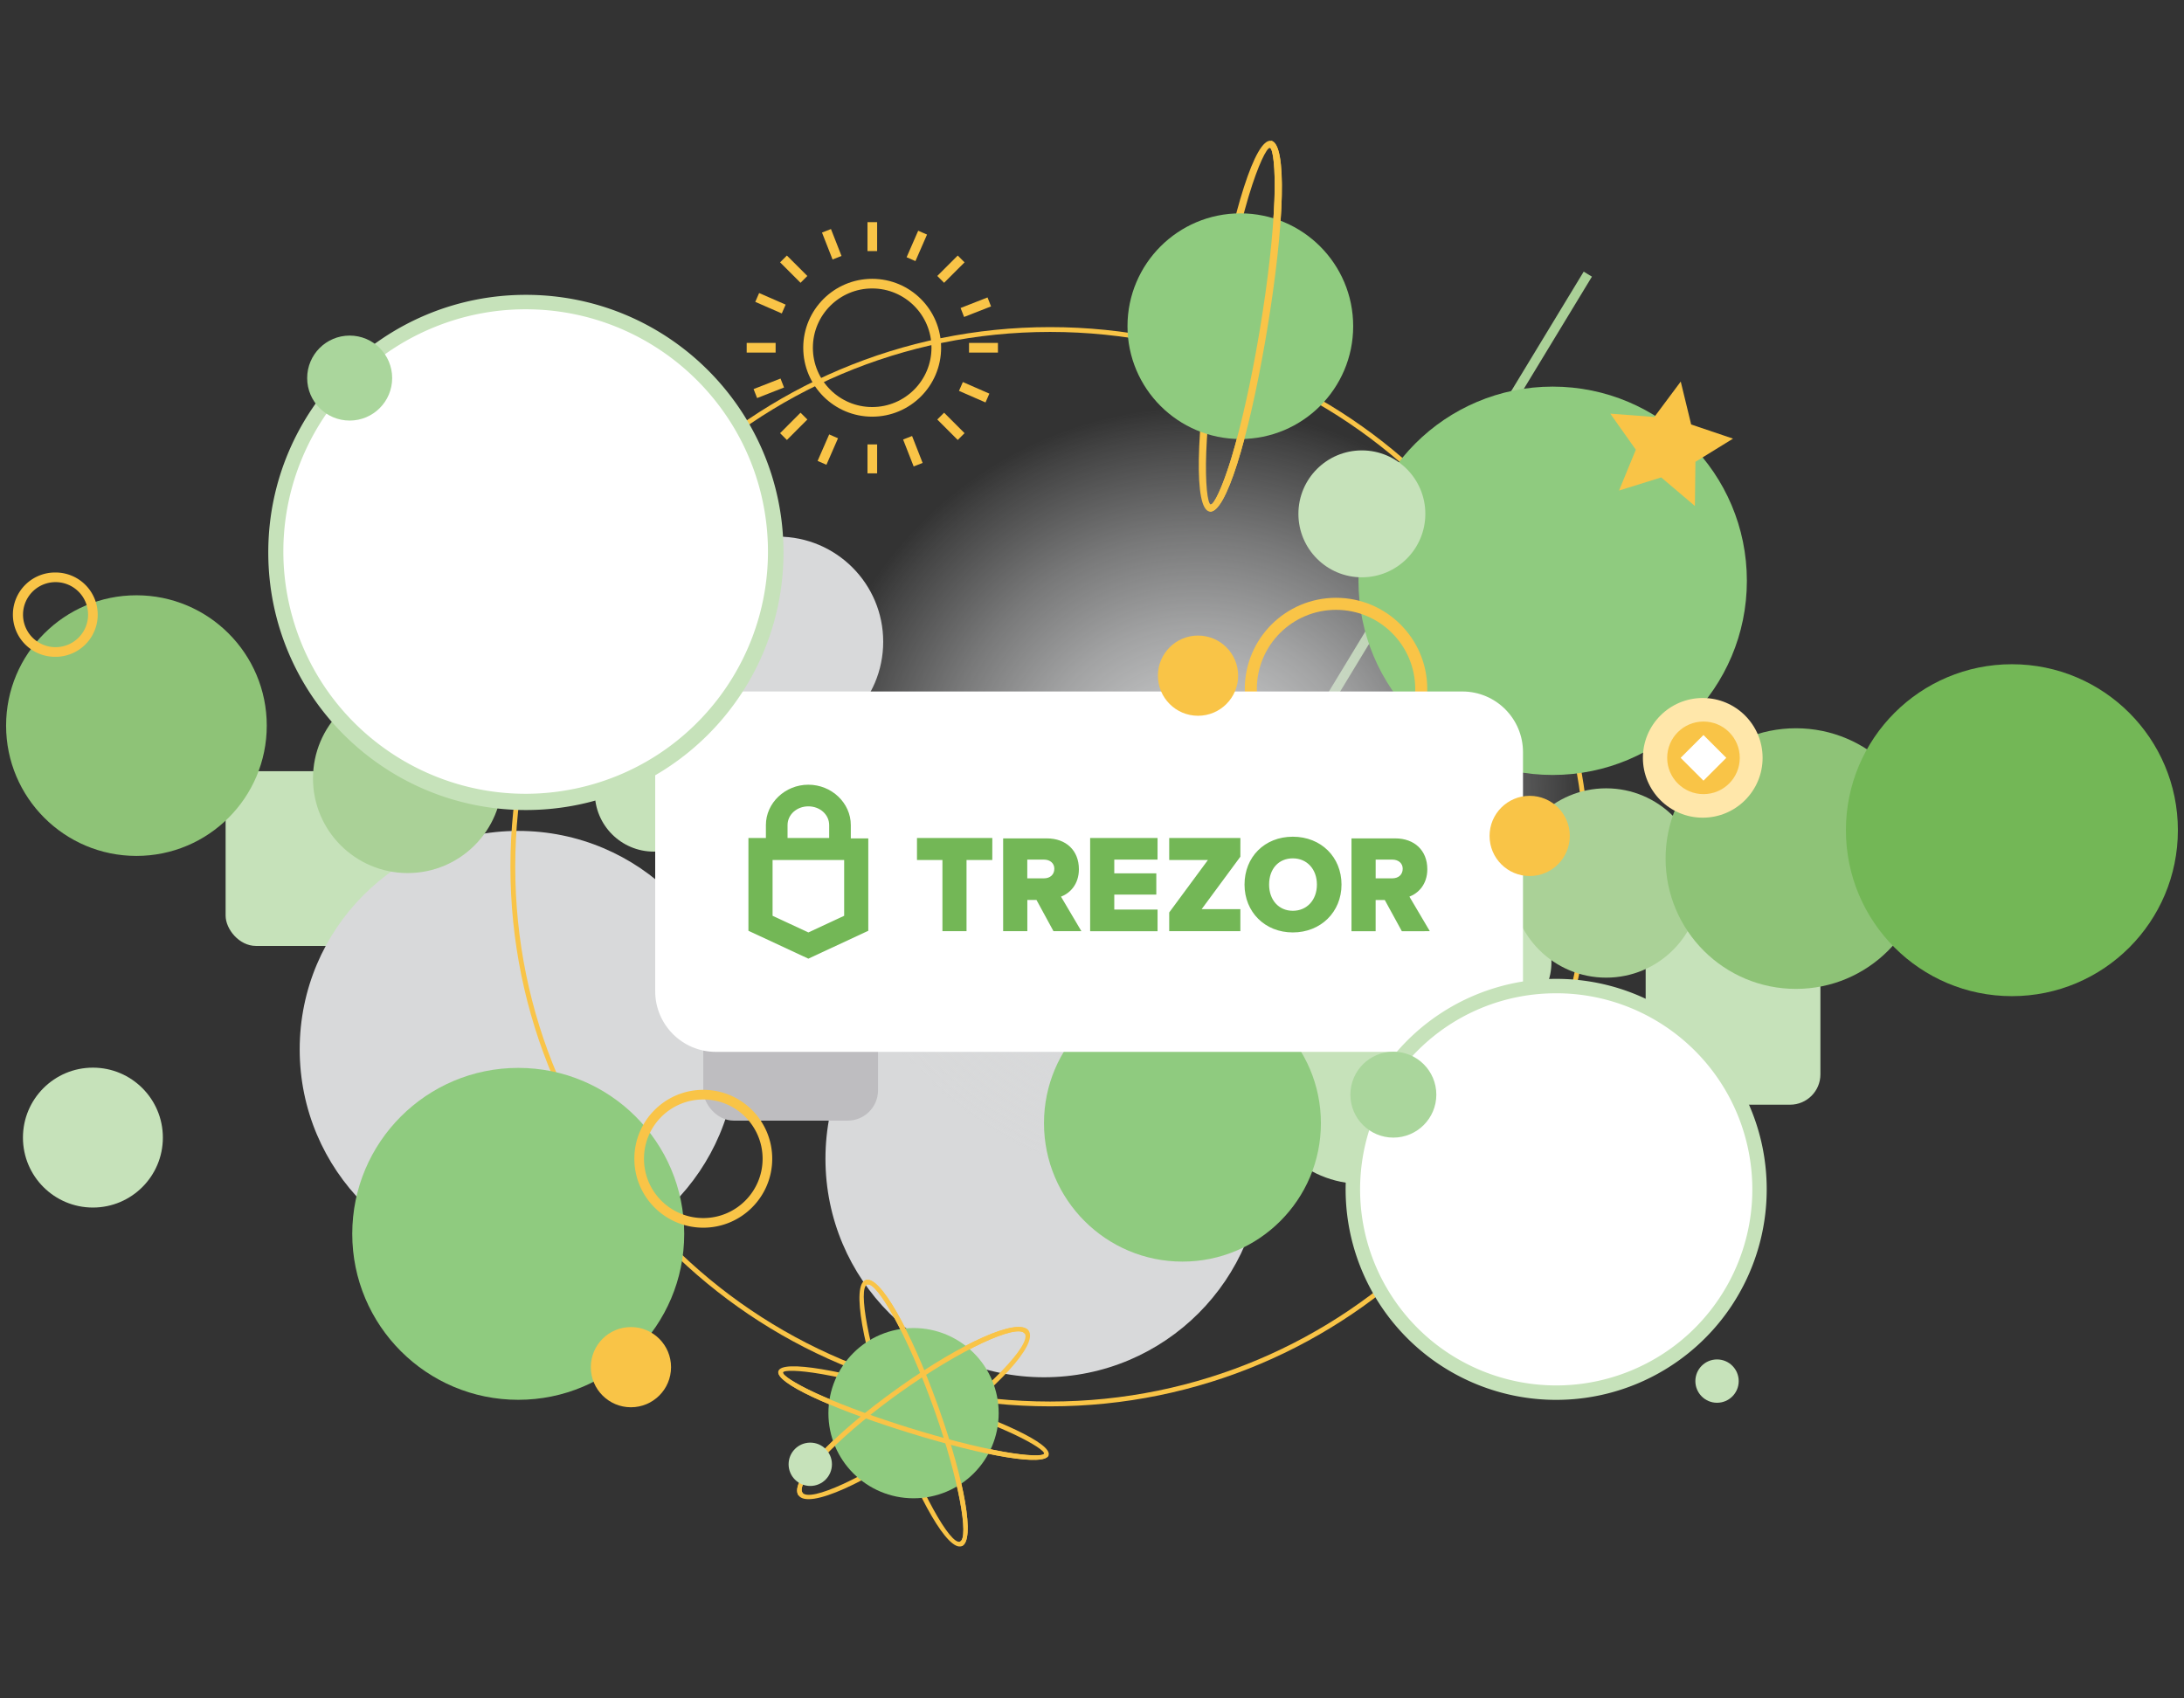 <svg xmlns="http://www.w3.org/2000/svg" width="360" height="280" viewBox="0 0 360 280">
    <rect x="0" y="0" width="360" height="280" fill="#333333" stroke="none"/>
    <defs>
        <radialGradient id="a" fx="50%" fy="50%">
            <stop offset="0%" stop-color="#D8D9DA"/>
            <stop offset="9%" stop-color="#D8D9DA" stop-opacity=".96"/>
            <stop offset="24%" stop-color="#D8D9DA" stop-opacity=".85"/>
            <stop offset="43%" stop-color="#D8D9DA" stop-opacity=".67"/>
            <stop offset="65%" stop-color="#D8D9DA" stop-opacity=".42"/>
            <stop offset="90%" stop-color="#D8D9DA" stop-opacity=".1"/>
            <stop offset="97%" stop-color="#D8D9DA" stop-opacity="0"/>
        </radialGradient>
    </defs>
    <g fill="none" fill-rule="evenodd">
        <path fill="#AAD197" fill-rule="nonzero" d="M261.048 44.785l1.357.823-83.002 136.798-1.358-.823z"/>
        <rect width="28.803" height="28.803" x="271.264" y="153.319" fill="#C6E2BA" fill-rule="nonzero" rx="5"/>
        <rect width="28.803" height="28.803" x="37.189" y="127.145" fill="#C6E2BA" fill-rule="nonzero" rx="5"/>
        <circle cx="85.424" cy="173.009" r="36.024" fill="#D8D9DA" fill-rule="nonzero"/>
        <circle cx="172.088" cy="191.036" r="36.024" fill="#D8D9DA" fill-rule="nonzero"/>
        <rect width="28.803" height="28.803" x="115.927" y="155.946" fill="#BEBDC0" fill-rule="nonzero" rx="5"/>
        <path fill="#F9C447" fill-rule="nonzero" d="M173.098 53.928c-49.132 0-88.962 39.83-88.962 88.962 0 49.133 39.83 88.963 88.962 88.963 49.132 0 88.962-39.83 88.962-88.963 0-49.132-39.83-88.962-88.962-88.962zm0 .794c48.694 0 88.168 39.474 88.168 88.168 0 48.694-39.474 88.169-88.168 88.169-48.694 0-88.168-39.475-88.168-88.169 0-48.694 39.474-88.168 88.168-88.168z"/>
        <circle cx="197.477" cy="131.583" r="66.274" fill="url(#a)" fill-rule="nonzero"/>
        <circle cx="255.934" cy="95.749" r="32.012" fill="#8FCB7F" fill-rule="nonzero"/>
        <path fill="#F9C447" fill-rule="nonzero" d="M220.225 98.555c-8.306 0-15.04 6.734-15.04 15.04 0 8.307 6.734 15.04 15.04 15.04 8.307 0 15.04-6.733 15.04-15.04 0-8.306-6.733-15.04-15.04-15.04zm0 1.985c7.211 0 13.056 5.845 13.056 13.055 0 7.211-5.845 13.056-13.056 13.056-7.21 0-13.055-5.845-13.055-13.056 0-7.21 5.845-13.055 13.055-13.055z"/>
        <circle cx="128.256" cy="105.8" r="17.328" fill="#D8D9DA" fill-rule="nonzero"/>
        <circle cx="224.484" cy="177.849" r="17.328" fill="#C6E2BA" fill-rule="nonzero"/>
        <circle cx="194.909" cy="185.168" r="22.822" fill="#8FCB7F" fill-rule="nonzero"/>
        <circle cx="107.773" cy="130.671" r="9.728" fill="#C6E2BA" fill-rule="nonzero"/>
        <circle cx="67.198" cy="128.328" r="15.606" fill="#AAD197" fill-rule="nonzero"/>
        <circle cx="22.488" cy="119.624" r="21.484" fill="#8EC377" fill-rule="nonzero"/>
        <circle cx="85.424" cy="203.415" r="27.36" fill="#8FCB7F" fill-rule="nonzero"/>
        <circle cx="246.001" cy="158.669" r="9.728" fill="#C6E2BA" fill-rule="nonzero"/>
        <circle cx="264.751" cy="145.571" r="15.606" fill="#AAD197" fill-rule="nonzero"/>
        <circle cx="296.032" cy="141.547" r="21.484" fill="#8EC377" fill-rule="nonzero"/>
        <circle cx="331.632" cy="136.867" r="27.36" fill="#73B756" fill-rule="nonzero"/>
        <g fill-rule="nonzero">
            <path fill="#73B756" d="M119.522 118.706h120v50h-120z"/>
            <path fill="#FFF" d="M172.077 141.717h-2.745v3.088h2.745c1.03 0 1.714-.62 1.714-1.588 0-.883-.684-1.5-1.714-1.5zM136.676 136.022c0-1.715-1.508-3.086-3.43-3.086-1.92 0-3.43 1.371-3.43 3.086v2.127h6.86v-2.127zM127.347 150.979l5.9 2.744 5.9-2.744v-9.194h-11.8zM213.104 141.51c-2.334 0-3.911 1.715-3.911 4.323 0 2.538 1.587 4.322 3.911 4.322s3.969-1.786 3.969-4.322-1.637-4.322-3.969-4.322zM229.5 141.717h-2.743v3.088h2.743c1.03 0 1.716-.62 1.716-1.588 0-.883-.686-1.5-1.716-1.5z"/>
            <path fill="#FFF" d="M108 124v39.413c0 5.523 4.477 10 10 10h123.043c5.523 0 10-4.477 10-10V124c0-5.523-4.477-10-10-10H118c-5.523 0-10 4.477-10 10zm35.125 29.45l-9.878 4.596-9.88-4.597v-15.3h2.88v-2.127c0-3.636 3.158-6.654 7-6.654 3.841 0 6.997 3.018 6.997 6.654v2.197h2.881v15.23zm20.44-11.665h-4.248v11.732h-3.97v-11.732h-4.195v-3.636h12.417l-.004 3.636zm10.086 11.732l-2.8-5.146h-1.51v5.146h-3.988v-15.298h7.204c3.155 0 5.283 1.984 5.283 5.076 0 2.538-1.508 3.979-2.95 4.528l3.363 5.694h-4.602zm17.151-11.8h-7.13v2.265h6.928v3.498h-6.928v2.469h7.134v3.572h-11.113v-15.372h11.113l-.004 3.568zm13.654-.48l-6.38 8.644h6.38v3.636h-11.729v-3.088l6.38-8.644h-6.38v-3.636h11.733l-.004 3.088zm8.644 12.486c-4.596 0-7.958-3.361-7.958-7.89s3.292-7.89 7.958-7.89c4.665 0 8.027 3.361 8.027 7.89s-3.427 7.89-8.023 7.89h-.004zm17.975-.198l-2.814-5.146h-1.508v5.146h-3.98v-15.306h7.215c3.157 0 5.283 1.984 5.283 5.076 0 2.538-1.509 3.979-2.95 4.528l3.362 5.694-4.608.008z"/>
        </g>
        <circle cx="86.688" cy="91.073" r="41.267" fill="#FFF" fill-rule="nonzero" transform="rotate(-45 86.688 91.073)"/>
        <path fill="#C6E2BA" fill-rule="nonzero" d="M86.689 50.989c20.507.02 37.666 15.57 39.7 35.976 2.032 20.407-11.721 39.036-31.821 43.102-20.1 4.066-40.014-7.753-46.072-27.345s3.708-40.588 22.595-48.578a39.816 39.816 0 0 1 15.598-3.155m0-2.381c-23.45 0-42.468 19.007-42.468 42.467 0 23.46 19.01 42.468 42.468 42.468 23.458 0 42.458-19.01 42.458-42.468 0-23.458-19.01-42.467-42.458-42.467z"/>
        <circle cx="57.638" cy="62.33" r="7.005" fill="#AAD69C" fill-rule="nonzero"/>
        <circle cx="256.512" cy="196.076" r="33.514" fill="#FFF" fill-rule="nonzero" transform="rotate(-45 256.512 196.076)"/>
        <path fill="#C6E2BA" fill-rule="nonzero" d="M256.512 163.753c15.421-.003 28.697 10.888 31.709 26.013 3.011 15.125-5.08 30.27-19.327 36.175-14.247 5.904-30.68.922-39.25-11.899-8.57-12.82-6.89-29.91 4.012-40.817a32.103 32.103 0 0 1 22.856-9.468m0-2.381a34.705 34.705 0 1 0 34.704 34.704c0-19.167-15.538-34.704-34.704-34.704z"/>
        <circle cx="229.675" cy="180.466" r="7.083" fill="#AAD69C" fill-rule="nonzero"/>
        <circle cx="224.484" cy="84.715" r="10.462" fill="#C6E2BA" fill-rule="nonzero"/>
        <g stroke="#F9C447" stroke-width="1.588" transform="translate(122.507 36.049)">
            <circle cx="21.259" cy="21.281" r="10.569"/>
            <path d="M32.551 32.551l3.374 3.374M6.64 6.64l3.371 3.371M32.551 10.011l3.374-3.371M6.64 35.925l3.371-3.374M35.887 27.663l4.37 1.909M2.306 12.99l4.371 1.909M27.663 6.677l1.909-4.371M12.99 40.257l1.909-4.37M27.096 36.121l1.74 4.441M13.726 2l1.741 4.441M36.121 15.467l4.441-1.741M2 28.836l4.441-1.74M37.221 21.281h4.768M.573 21.281h4.771M21.281 5.344V.573M21.281 41.989v-4.768"/>
        </g>
        <path fill="#F9C447" fill-rule="nonzero" d="M115.927 179.673c-6.276 0-11.363 5.087-11.363 11.363 0 6.275 5.087 11.363 11.363 11.363s11.363-5.088 11.363-11.363c0-6.276-5.087-11.363-11.363-11.363zm0 1.587c5.399 0 9.776 4.377 9.776 9.776s-4.377 9.775-9.776 9.775-9.775-4.376-9.775-9.775c0-5.4 4.376-9.776 9.775-9.776zM9.158 94.384a6.95 6.95 0 1 0 0 13.899 6.95 6.95 0 0 0 0-13.9zm0 1.587a5.362 5.362 0 1 1 0 10.724 5.362 5.362 0 0 1 0-10.724z"/>
        <circle cx="104" cy="225.393" r="6.612" fill="#F9C447" fill-rule="nonzero"/>
        <circle cx="197.477" cy="111.391" r="6.612" fill="#F9C447" fill-rule="nonzero"/>
        <circle cx="252.145" cy="137.814" r="6.612" fill="#F9C447" fill-rule="nonzero"/>
        <path fill="#F9C447" fill-rule="nonzero" d="M277.045 62.906l1.72 7.077 6.899 2.331-6.198 3.824-.087 7.281-5.553-4.713-6.951 2.167 2.766-6.735-4.21-5.943 7.262.55z"/>
        <circle cx="280.673" cy="124.939" r="9.865" fill="#FFE7AA" fill-rule="nonzero"/>
        <circle cx="280.794" cy="124.939" r="5.983" fill="#F9C447" fill-rule="nonzero"/>
        <path fill="#FFF" fill-rule="nonzero" d="M280.792 121.178l3.762 3.762-3.762 3.762-3.762-3.762z"/>
        <path fill="#F9C447" fill-rule="nonzero" d="M128.31 226.033c-.598 1.927 8.731 6.183 21.287 10.088l1.735.532c11.739 3.532 20.945 5.072 21.517 3.235.578-1.86-8.072-5.88-19.992-9.68l-1.294-.408c-12.555-3.906-22.653-5.693-23.252-3.767zm.759.236c.126-.406 2.512-.395 6.242.243l.333.057c4.222.748 9.814 2.163 15.683 3.989l.425.133c5.776 1.812 11.074 3.79 14.886 5.54l.61.284c3.164 1.5 4.963 2.751 4.843 3.137-.13.419-2.655.394-6.575-.3-4.054-.717-9.369-2.05-14.98-3.771l-.704-.218c-5.87-1.825-11.277-3.832-15.178-5.611l-.606-.281c-3.248-1.53-5.102-2.808-4.98-3.202z"/>
        <path fill="#F9C447" fill-rule="nonzero" d="M142.681 211.026c-2.344.846-.46 11.098 3.964 23.363l.465 1.271c4.31 11.615 9.132 20.06 11.394 19.244 2.318-.836.503-10.861-3.81-22.936l-.462-1.277c-4.349-11.832-9.26-20.49-11.55-19.665zm.27.747c1.604-.579 6.676 8.481 10.843 20.037l.294.823c3.961 11.214 5.713 20.96 4.147 21.524-1.585.571-6.556-8.267-10.694-19.626l-.443-1.235c-3.961-11.214-5.713-20.958-4.147-21.523z"/>
        <path fill="#F9C447" fill-rule="nonzero" d="M147.76 229.003l-.732.528c-10.157 7.386-17.018 14.743-15.397 17.006 1.66 2.317 11.235-2.064 21.792-9.625l.732-.528c10.157-7.386 17.018-14.743 15.397-17.006-1.66-2.317-11.236 2.064-21.793 9.625zm.461.645l.707-.502c9.763-6.88 18.793-10.96 19.978-9.306 1.214 1.695-5.915 9.243-15.945 16.426l-.707.503c-9.762 6.88-18.793 10.96-19.978 9.306-1.213-1.695 5.916-9.244 15.945-16.427z"/>
        <circle cx="150.584" cy="232.978" r="14.034" fill="#8FCB7F" fill-rule="nonzero"/>
        <path fill="#F9C447" fill-rule="nonzero" d="M128.316 226.047l.758.236c-.13.419 1.962 1.831 5.585 3.484l.964.431c3.804 1.669 8.813 3.502 14.214 5.183 5.633 1.753 11.012 3.128 15.17 3.896l.513.093c3.808.674 6.3.717 6.559.335l.017-.035.758.236c-.593 1.904-10.47.18-22.816-3.632l-1.74-.545c-11.75-3.747-20.35-7.725-19.999-9.614l.017-.068z"/>
        <path fill="#F9C447" fill-rule="nonzero" d="M142.674 211.037c2.345-.846 7.437 8.25 11.86 20.516l.304.853c4.153 11.743 5.906 21.453 3.738 22.477l-.08.034-.27-.747c1.567-.564-.185-10.31-4.146-21.524l-.293-.824c-4.117-11.419-9.118-20.401-10.785-20.055l-.058.017-.27-.747z"/>
        <path fill="#F9C447" fill-rule="nonzero" d="M147.76 229.021l.734-.522c10.135-7.15 19.213-11.265 20.992-9.178l.061.078-.645.462c-1.214-1.695-10.657 2.625-20.68 9.806l-1.064.77c-9.348 6.861-15.89 13.85-14.923 15.594l.04.063-.646.462c-1.659-2.316 5.573-9.97 16.13-17.535zM200.051 53.046l-.332 2.055c-2.57 16.287-2.941 28.807-.341 29.239 2.63.436 6.365-11.773 9.211-28.32l.256-1.514.252-1.545c2.643-16.535 3.05-29.313.422-29.749-2.603-.432-6.289 11.525-9.124 27.814l-.344 2.02zm1.258-.3l.28-1.631c1.23-7.029 2.69-13.503 4.133-18.41l.167-.56c1.48-4.907 2.93-7.842 3.435-7.758.514.085.939 3.4.74 8.617-.216 5.676-1.06 13.271-2.393 21.307l-.083.495c-1.332 7.928-2.971 15.263-4.58 20.6l-.206.672c-1.406 4.503-2.748 7.167-3.23 7.087-.513-.085-.937-3.4-.74-8.617.21-5.48 1.004-12.75 2.258-20.477l.219-1.325z"/>
        <circle cx="204.451" cy="53.775" r="18.601" fill="#8FCB7F" fill-rule="nonzero"/>
        <path fill="#F9C447" fill-rule="nonzero" d="M209.521 23.206c2.711.45 2.196 14.027-.673 31.294l-.261 1.544c-2.814 16.343-6.503 28.471-9.125 28.3l-.081-.01.194-1.175c.514.085 1.985-2.914 3.482-7.917 1.571-5.251 3.167-12.387 4.477-20.108l.14-.83c1.334-8.032 2.18-15.628 2.395-21.305l.023-.7c.132-4.697-.256-7.691-.73-7.907l-.036-.01.195-1.176z"/>
        <circle cx="133.561" cy="241.406" r="3.572" fill="#C6E2BA" fill-rule="nonzero"/>
        <circle cx="283.028" cy="227.691" r="3.572" fill="#C6E2BA" fill-rule="nonzero"/>
        <circle cx="15.314" cy="187.547" r="11.532" fill="#C6E2BA" fill-rule="nonzero"/>
    </g>
</svg>
